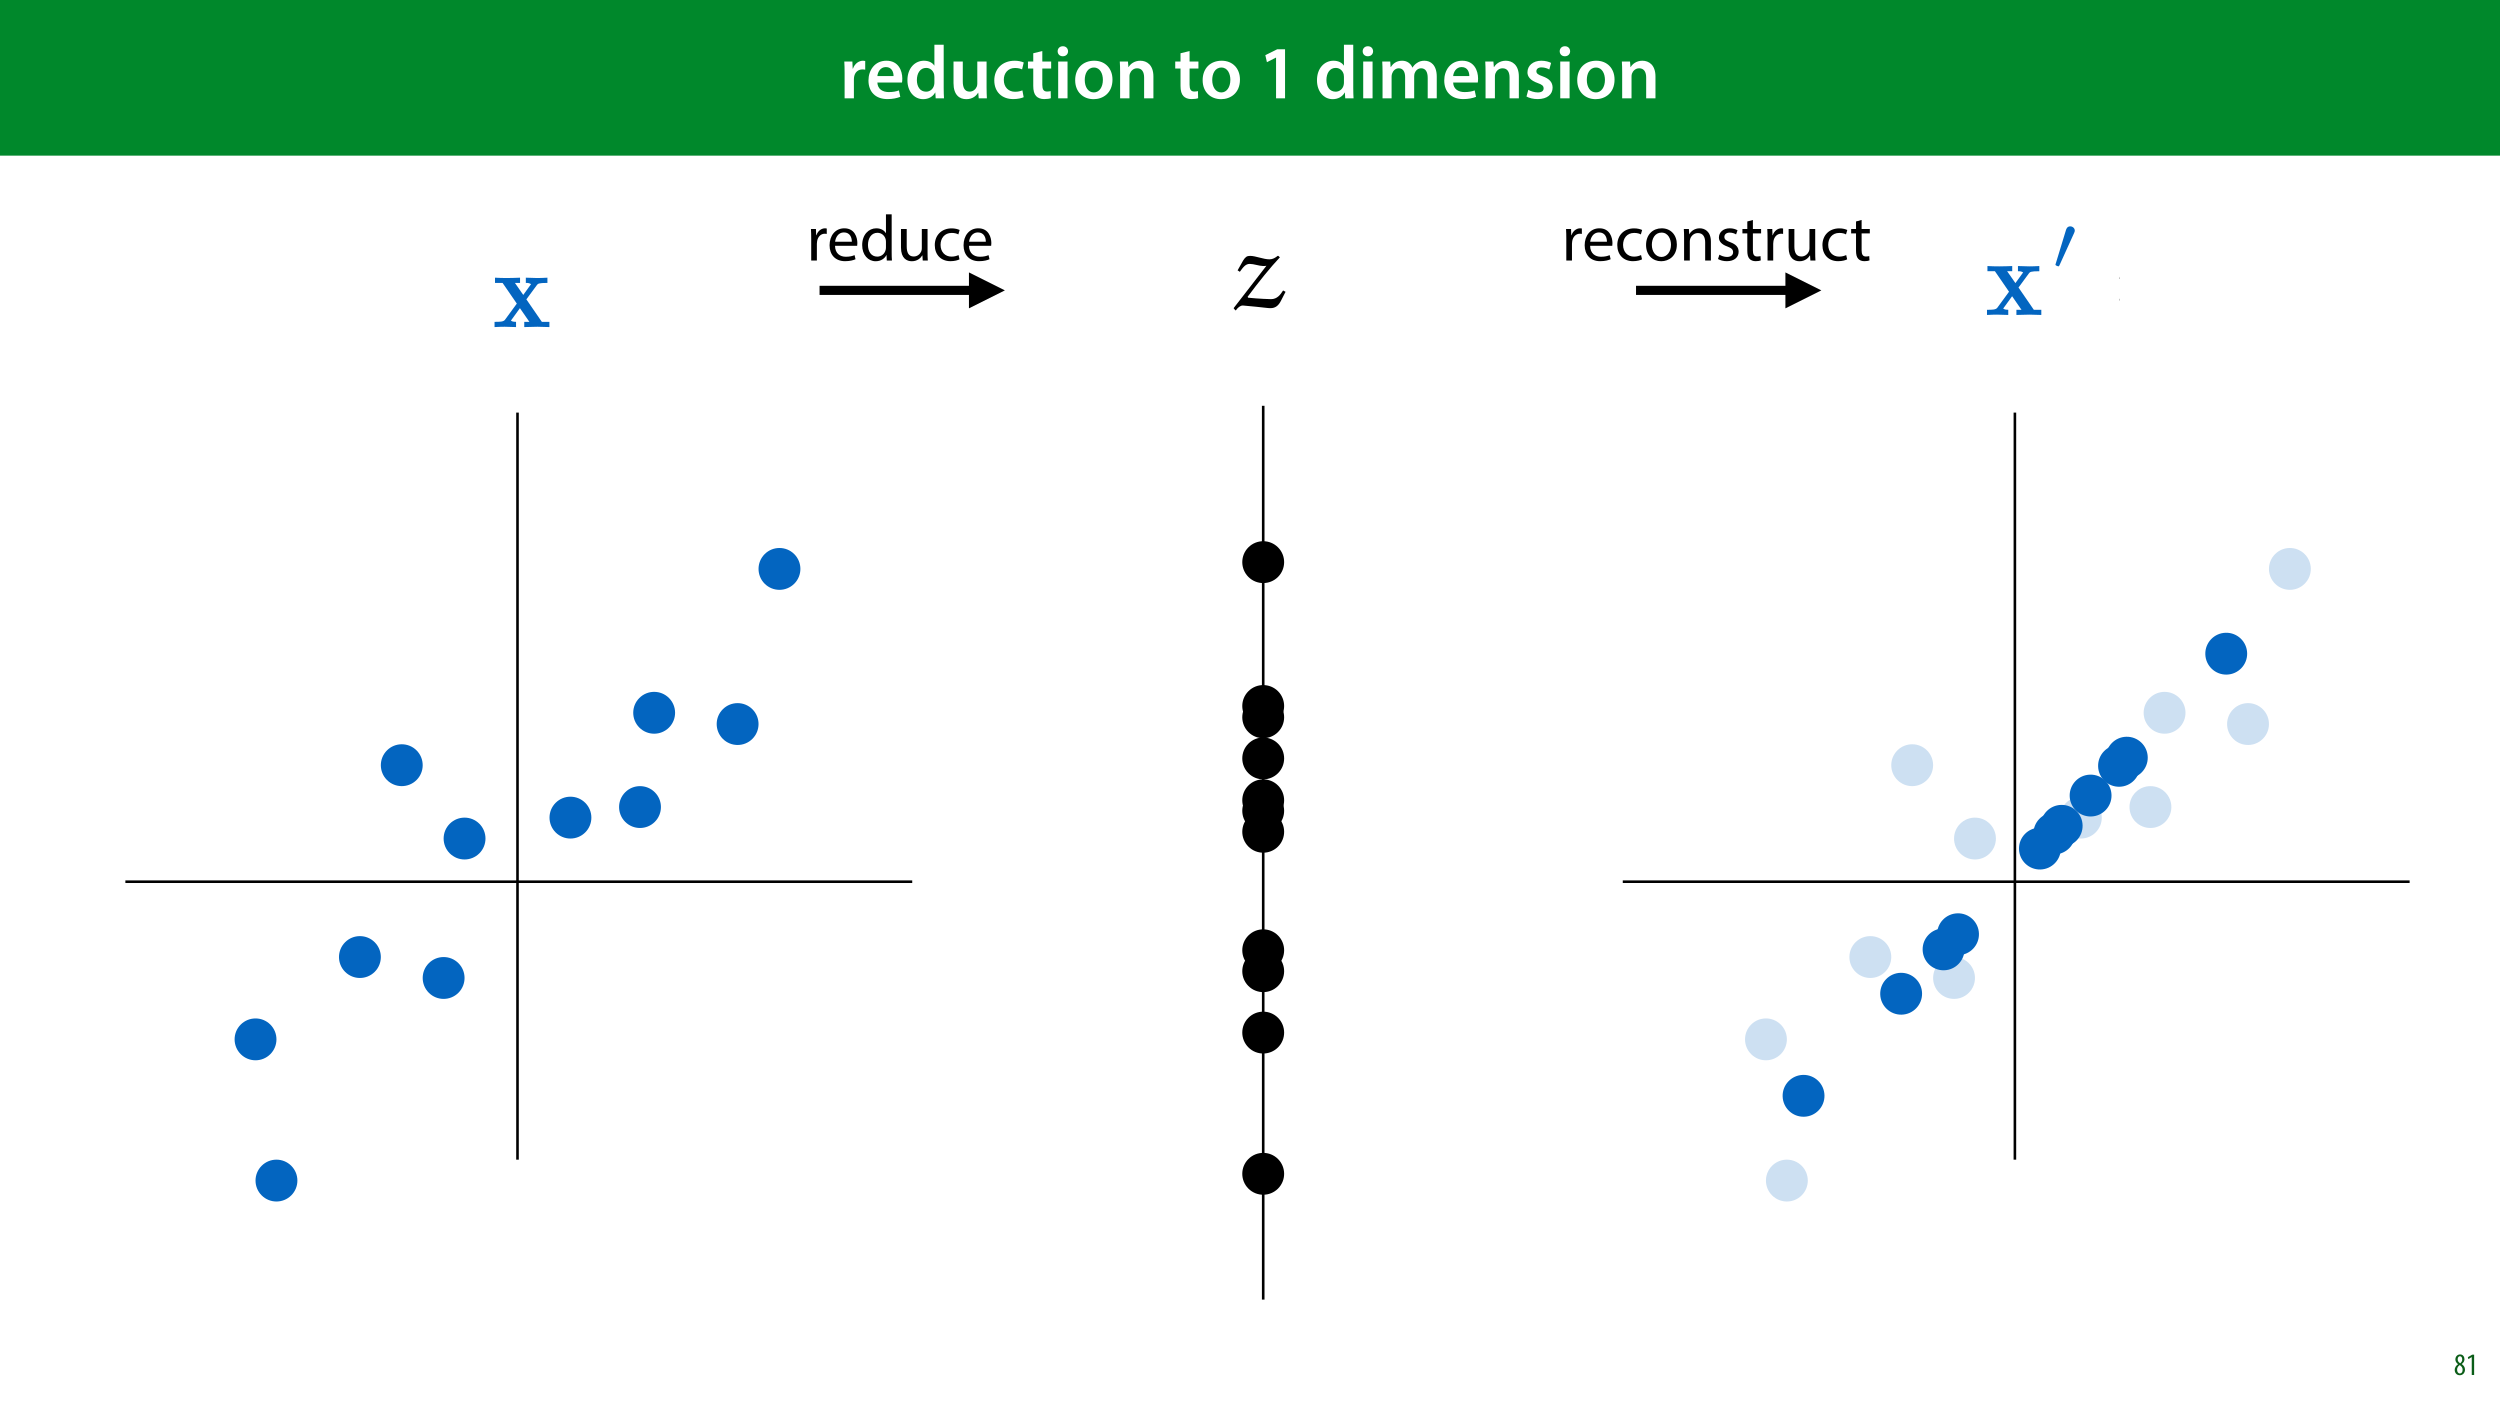 <?xml version="1.0" encoding="UTF-8"?>
<svg xmlns="http://www.w3.org/2000/svg" xmlns:xlink="http://www.w3.org/1999/xlink" width="1920pt" height="1080pt" viewBox="0 0 1920 1080" version="1.1">
<defs>
<g>
<symbol overflow="visible" id="glyph0-0">
<path style="stroke:none;" d="M 0 0 L 29 0 L 29 -40.594 L 0 -40.594 Z M 14.5 -22.906 L 4.641 -37.703 L 24.359 -37.703 Z M 16.234 -20.297 L 26.094 -35.094 L 26.094 -5.516 Z M 4.641 -2.906 L 14.5 -17.688 L 24.359 -2.906 Z M 2.906 -35.094 L 12.766 -20.297 L 2.906 -5.516 Z M 2.906 -35.094 "/>
</symbol>
<symbol overflow="visible" id="glyph0-1">
<path style="stroke:none;" d="M 3.828 0 L 10.969 0 L 10.969 -14.609 C 10.969 -15.422 11.078 -16.188 11.188 -16.812 C 11.828 -20.016 14.156 -22.219 17.578 -22.219 C 18.438 -22.219 19.078 -22.094 19.656 -21.984 L 19.656 -28.703 C 19.078 -28.828 18.672 -28.891 17.984 -28.891 C 14.969 -28.891 11.656 -26.859 10.266 -22.859 L 10.031 -22.859 L 9.797 -28.25 L 3.594 -28.25 C 3.766 -25.688 3.828 -22.969 3.828 -19.141 Z M 3.828 0 "/>
</symbol>
<symbol overflow="visible" id="glyph0-2">
<path style="stroke:none;" d="M 27.781 -12.125 C 27.891 -12.766 28.016 -13.797 28.016 -15.141 C 28.016 -21.344 25 -28.891 15.828 -28.891 C 6.781 -28.891 2.031 -21.516 2.031 -13.688 C 2.031 -5.047 7.422 0.578 16.594 0.578 C 20.641 0.578 24.016 -0.172 26.453 -1.156 L 25.406 -6.094 C 23.266 -5.281 20.875 -4.812 17.578 -4.812 C 13.047 -4.812 9.047 -7.016 8.875 -12.125 Z M 8.875 -17.109 C 9.156 -20.016 11.016 -24.016 15.422 -24.016 C 20.188 -24.016 21.344 -19.719 21.281 -17.109 Z M 8.875 -17.109 "/>
</symbol>
<symbol overflow="visible" id="glyph0-3">
<path style="stroke:none;" d="M 22.734 -41.188 L 22.734 -25.172 L 22.625 -25.172 C 21.344 -27.266 18.562 -28.891 14.672 -28.891 C 7.891 -28.891 1.969 -23.266 2.031 -13.797 C 2.031 -5.109 7.359 0.641 14.094 0.641 C 18.219 0.641 21.641 -1.328 23.312 -4.469 L 23.438 -4.469 L 23.719 0 L 30.109 0 C 29.984 -1.906 29.875 -5.047 29.875 -7.953 L 29.875 -41.188 Z M 22.734 -12.234 C 22.734 -11.484 22.672 -10.781 22.5 -10.156 C 21.812 -7.078 19.25 -5.109 16.359 -5.109 C 11.828 -5.109 9.281 -8.875 9.281 -14.031 C 9.281 -19.312 11.828 -23.375 16.406 -23.375 C 19.656 -23.375 21.922 -21.109 22.562 -18.328 C 22.672 -17.75 22.734 -17.047 22.734 -16.469 Z M 22.734 -12.234 "/>
</symbol>
<symbol overflow="visible" id="glyph0-4">
<path style="stroke:none;" d="M 29.109 -28.25 L 21.984 -28.25 L 21.984 -11.188 C 21.984 -10.375 21.812 -9.625 21.578 -8.984 C 20.828 -7.188 18.969 -5.156 16.125 -5.156 C 12.359 -5.156 10.844 -8.172 10.844 -12.875 L 10.844 -28.25 L 3.719 -28.25 L 3.719 -11.656 C 3.719 -2.438 8.406 0.641 13.578 0.641 C 18.625 0.641 21.406 -2.266 22.625 -4.297 L 22.734 -4.297 L 23.078 0 L 29.344 0 C 29.234 -2.312 29.109 -5.109 29.109 -8.469 Z M 29.109 -28.25 "/>
</symbol>
<symbol overflow="visible" id="glyph0-5">
<path style="stroke:none;" d="M 23.609 -6.141 C 22.219 -5.562 20.469 -5.047 17.984 -5.047 C 13.109 -5.047 9.344 -8.359 9.344 -14.156 C 9.281 -19.312 12.531 -23.312 17.984 -23.312 C 20.531 -23.312 22.219 -22.734 23.375 -22.219 L 24.656 -27.547 C 23.031 -28.297 20.359 -28.891 17.75 -28.891 C 7.828 -28.891 2.031 -22.266 2.031 -13.797 C 2.031 -5.047 7.766 0.578 16.594 0.578 C 20.125 0.578 23.078 -0.172 24.594 -0.875 Z M 23.609 -6.141 "/>
</symbol>
<symbol overflow="visible" id="glyph0-6">
<path style="stroke:none;" d="M 5.047 -34.625 L 5.047 -28.25 L 0.984 -28.25 L 0.984 -22.906 L 5.047 -22.906 L 5.047 -9.625 C 5.047 -5.922 5.734 -3.359 7.25 -1.734 C 8.578 -0.297 10.781 0.578 13.391 0.578 C 15.656 0.578 17.516 0.297 18.562 -0.109 L 18.438 -5.562 C 17.812 -5.391 16.875 -5.219 15.656 -5.219 C 12.938 -5.219 12 -7.016 12 -10.438 L 12 -22.906 L 18.797 -22.906 L 18.797 -28.25 L 12 -28.25 L 12 -36.312 Z M 5.047 -34.625 "/>
</symbol>
<symbol overflow="visible" id="glyph0-7">
<path style="stroke:none;" d="M 11.016 0 L 11.016 -28.25 L 3.828 -28.25 L 3.828 0 Z M 7.422 -40.016 C 5.047 -40.016 3.422 -38.344 3.422 -36.141 C 3.422 -33.984 4.984 -32.312 7.359 -32.312 C 9.859 -32.312 11.422 -33.984 11.422 -36.141 C 11.375 -38.344 9.859 -40.016 7.422 -40.016 Z M 7.422 -40.016 "/>
</symbol>
<symbol overflow="visible" id="glyph0-8">
<path style="stroke:none;" d="M 16.641 -28.891 C 8.125 -28.891 2.031 -23.203 2.031 -13.922 C 2.031 -4.875 8.172 0.641 16.188 0.641 C 23.375 0.641 30.688 -4 30.688 -14.391 C 30.688 -22.969 25.062 -28.891 16.641 -28.891 Z M 16.469 -23.656 C 21.344 -23.656 23.312 -18.625 23.312 -14.203 C 23.312 -8.531 20.469 -4.531 16.406 -4.531 C 12.062 -4.531 9.391 -8.641 9.391 -14.094 C 9.391 -18.797 11.422 -23.656 16.469 -23.656 Z M 16.469 -23.656 "/>
</symbol>
<symbol overflow="visible" id="glyph0-9">
<path style="stroke:none;" d="M 3.828 0 L 11.016 0 L 11.016 -16.594 C 11.016 -17.406 11.078 -18.266 11.312 -18.906 C 12.062 -21.047 14.031 -23.078 16.875 -23.078 C 20.766 -23.078 22.266 -20.016 22.266 -15.953 L 22.266 0 L 29.406 0 L 29.406 -16.766 C 29.406 -25.688 24.297 -28.891 19.375 -28.891 C 14.672 -28.891 11.594 -26.219 10.375 -24.016 L 10.203 -24.016 L 9.859 -28.25 L 3.594 -28.25 C 3.766 -25.812 3.828 -23.078 3.828 -19.844 Z M 3.828 0 "/>
</symbol>
<symbol overflow="visible" id="glyph0-10">
<path style="stroke:none;" d=""/>
</symbol>
<symbol overflow="visible" id="glyph0-11">
<path style="stroke:none;" d="M 13.688 0 L 20.594 0 L 20.594 -37.703 L 14.609 -37.703 L 5.453 -33.172 L 6.672 -27.781 L 13.578 -31.266 L 13.688 -31.266 Z M 13.688 0 "/>
</symbol>
<symbol overflow="visible" id="glyph0-12">
<path style="stroke:none;" d="M 3.828 0 L 10.781 0 L 10.781 -16.703 C 10.781 -17.516 10.906 -18.328 11.188 -19.031 C 11.828 -21 13.625 -23.078 16.297 -23.078 C 19.609 -23.078 21.172 -20.297 21.172 -16.359 L 21.172 0 L 28.125 0 L 28.125 -16.938 C 28.125 -17.75 28.297 -18.625 28.484 -19.312 C 29.234 -21.344 31.031 -23.078 33.469 -23.078 C 36.891 -23.078 38.516 -20.297 38.516 -15.609 L 38.516 0 L 45.469 0 L 45.469 -16.641 C 45.469 -25.688 40.719 -28.891 36.016 -28.891 C 33.703 -28.891 31.906 -28.297 30.328 -27.203 C 29 -26.391 27.844 -25.234 26.859 -23.656 L 26.734 -23.656 C 25.516 -26.797 22.625 -28.891 18.906 -28.891 C 14.156 -28.891 11.594 -26.281 10.203 -24.062 L 10.031 -24.062 L 9.75 -28.25 L 3.594 -28.25 C 3.766 -25.812 3.828 -23.078 3.828 -19.844 Z M 3.828 0 "/>
</symbol>
<symbol overflow="visible" id="glyph0-13">
<path style="stroke:none;" d="M 2.094 -1.391 C 4.172 -0.234 7.25 0.578 10.672 0.578 C 18.156 0.578 22.156 -3.125 22.156 -8.234 C 22.094 -12.406 19.719 -15.016 14.609 -16.875 C 11.016 -18.156 9.688 -19.031 9.688 -20.828 C 9.688 -22.562 11.078 -23.781 13.625 -23.781 C 16.125 -23.781 18.391 -22.859 19.609 -22.156 L 21 -27.203 C 19.375 -28.078 16.641 -28.891 13.516 -28.891 C 6.953 -28.891 2.844 -25 2.844 -20.016 C 2.781 -16.703 5.109 -13.688 10.609 -11.781 C 14.094 -10.562 15.25 -9.562 15.25 -7.656 C 15.25 -5.797 13.859 -4.531 10.734 -4.531 C 8.172 -4.531 5.109 -5.562 3.484 -6.547 Z M 2.094 -1.391 "/>
</symbol>
<symbol overflow="visible" id="glyph1-0">
<path style="stroke:none;" d="M 0 0 L 12 0 L 12 -16.797 L 0 -16.797 Z M 6 -9.484 L 1.922 -15.594 L 10.078 -15.594 Z M 6.719 -8.406 L 10.797 -14.516 L 10.797 -2.281 Z M 1.922 -1.203 L 6 -7.312 L 10.078 -1.203 Z M 1.203 -14.516 L 5.281 -8.406 L 1.203 -2.281 Z M 1.203 -14.516 "/>
</symbol>
<symbol overflow="visible" id="glyph1-1">
<path style="stroke:none;" d="M 4.562 0.188 C 6.953 0.188 8.562 -1.703 8.562 -4.125 C 8.562 -6 7.516 -7.422 6.078 -8.375 L 6.078 -8.453 C 7.516 -9.438 8.156 -10.75 8.156 -12.125 C 8.156 -13.922 7.062 -15.797 4.828 -15.797 C 2.875 -15.797 1.172 -14.297 1.172 -11.906 C 1.172 -10.578 1.922 -9.219 3.219 -8.328 L 3.234 -8.281 C 1.969 -7.391 0.672 -6 0.672 -3.812 C 0.672 -1.875 1.969 0.188 4.562 0.188 Z M 4.625 -1.172 C 3.281 -1.172 2.5 -2.375 2.5 -4.125 C 2.5 -5.5 3.266 -6.844 4.516 -7.609 C 5.719 -6.812 6.75 -5.812 6.75 -4.016 C 6.75 -2.062 5.781 -1.172 4.625 -1.172 Z M 4.688 -14.422 C 5.812 -14.422 6.438 -13.422 6.438 -11.906 C 6.438 -10.734 5.812 -9.703 4.875 -9.031 C 3.906 -9.641 2.953 -10.438 2.953 -12.031 C 2.953 -13.438 3.641 -14.422 4.688 -14.422 Z M 4.688 -14.422 "/>
</symbol>
<symbol overflow="visible" id="glyph1-2">
<path style="stroke:none;" d="M 4.516 0 L 6.344 0 L 6.344 -15.594 L 4.797 -15.594 L 1.516 -13.688 L 1.875 -12.234 L 4.469 -13.734 L 4.516 -13.734 Z M 4.516 0 "/>
</symbol>
<symbol overflow="visible" id="glyph2-0">
<path style="stroke:none;" d=""/>
</symbol>
<symbol overflow="visible" id="glyph2-1">
<path style="stroke:none;" d="M 25.969 -21.281 L 34 -32.203 C 34.859 -33.328 35.281 -33.922 42.125 -33.922 L 42.125 -37.938 C 39.391 -37.766 35.891 -37.672 34.344 -37.672 C 32.203 -37.672 27.938 -37.844 25.547 -37.938 L 25.547 -33.922 C 27.25 -33.922 28.188 -33.828 29.562 -32.984 L 23.578 -24.688 L 17.172 -33.922 L 21.109 -33.922 L 21.109 -37.938 C 18.625 -37.844 14.359 -37.672 11.016 -37.672 C 7.781 -37.672 4.953 -37.766 1.875 -37.938 L 1.875 -33.922 L 7.688 -33.922 L 18.625 -18.031 L 9.562 -5.641 C 8.375 -4.016 5.547 -4.016 1.531 -4.016 L 1.531 0 C 4.094 -0.172 8.281 -0.25 9.312 -0.25 C 11.359 -0.25 16.234 -0.078 18.031 0 L 18.031 -4.016 C 15.547 -4.094 15.203 -4.266 14.094 -4.953 L 21.016 -14.531 L 28.281 -4.016 L 24.344 -4.016 L 24.344 0 C 26.906 -0.078 32.297 -0.25 34.516 -0.25 C 37 -0.25 40.75 -0.078 43.656 0 L 43.656 -4.016 L 37.844 -4.016 Z M 25.969 -21.281 "/>
</symbol>
<symbol overflow="visible" id="glyph3-0">
<path style="stroke:none;" d=""/>
</symbol>
<symbol overflow="visible" id="glyph3-1">
<path style="stroke:none;" d="M 34.859 -39.469 C 33.062 -38.016 31.094 -36.812 28.609 -36.812 C 23.828 -36.812 18.031 -39.469 13.672 -39.469 C 11.188 -39.469 10.078 -38.609 8.375 -35.969 L 4.094 -28.359 L 5.812 -27.25 C 8.453 -30.922 10.25 -33.312 13.406 -33.312 C 16.484 -33.312 20.844 -31.688 23.656 -31.688 C 24.594 -31.688 25.375 -31.688 26.219 -31.859 L 1.031 0.688 L 2.312 2.312 L 2.812 2.312 C 4.188 0.344 6.062 -1.359 8.109 -1.359 L 18.109 -0.422 C 21.781 -0.078 28.188 0.766 29.125 0.688 C 33.406 0.766 35.703 -1.625 37.422 -5.047 L 40.922 -11.875 L 39.031 -12.906 C 37.078 -9.828 34.594 -6.234 29.734 -6.234 C 28.953 -6.234 20.594 -6.484 12.219 -7.344 L 11.781 -8.031 C 20.25 -19.469 29.469 -30.844 36.562 -38.359 L 35.359 -39.469 Z M 34.859 -39.469 "/>
</symbol>
<symbol overflow="visible" id="glyph4-0">
<path style="stroke:none;" d="M 0 0 L 25 0 L 25 -35 L 0 -35 Z M 12.5 -19.75 L 4 -32.5 L 21 -32.5 Z M 14 -17.5 L 22.5 -30.25 L 22.5 -4.75 Z M 4 -2.5 L 12.5 -15.25 L 21 -2.5 Z M 2.5 -30.25 L 11 -17.5 L 2.5 -4.75 Z M 2.5 -30.25 "/>
</symbol>
<symbol overflow="visible" id="glyph4-1">
<path style="stroke:none;" d="M 3.656 0 L 8 0 L 8 -12.906 C 8 -13.656 8.094 -14.344 8.203 -14.953 C 8.797 -18.25 11 -20.594 14.094 -20.594 C 14.703 -20.594 15.156 -20.547 15.594 -20.453 L 15.594 -24.594 C 15.203 -24.703 14.844 -24.75 14.344 -24.75 C 11.406 -24.75 8.75 -22.703 7.656 -19.453 L 7.453 -19.453 L 7.297 -24.203 L 3.453 -24.203 C 3.594 -21.953 3.656 -19.5 3.656 -16.656 Z M 3.656 0 "/>
</symbol>
<symbol overflow="visible" id="glyph4-2">
<path style="stroke:none;" d="M 23.094 -11.297 C 23.156 -11.75 23.25 -12.453 23.25 -13.344 C 23.25 -17.797 21.156 -24.75 13.25 -24.75 C 6.203 -24.75 1.906 -19 1.906 -11.703 C 1.906 -4.406 6.344 0.5 13.797 0.5 C 17.656 0.5 20.297 -0.297 21.844 -1 L 21.094 -4.156 C 19.453 -3.453 17.547 -2.906 14.406 -2.906 C 10 -2.906 6.203 -5.344 6.094 -11.297 Z M 6.156 -14.453 C 6.5 -17.5 8.453 -21.594 12.906 -21.594 C 17.844 -21.594 19.047 -17.25 19 -14.453 Z M 6.156 -14.453 "/>
</symbol>
<symbol overflow="visible" id="glyph4-3">
<path style="stroke:none;" d="M 20.156 -35.5 L 20.156 -21.047 L 20.047 -21.047 C 18.953 -23 16.453 -24.75 12.75 -24.75 C 6.844 -24.75 1.844 -19.797 1.906 -11.75 C 1.906 -4.406 6.406 0.547 12.25 0.547 C 16.203 0.547 19.156 -1.5 20.5 -4.203 L 20.594 -4.203 L 20.797 0 L 24.75 0 C 24.594 -1.656 24.547 -4.094 24.547 -6.25 L 24.547 -35.5 Z M 20.156 -10.156 C 20.156 -9.453 20.094 -8.844 19.953 -8.25 C 19.156 -4.953 16.453 -3 13.5 -3 C 8.75 -3 6.344 -7.047 6.344 -11.953 C 6.344 -17.297 9.047 -21.297 13.594 -21.297 C 16.906 -21.297 19.297 -19 19.953 -16.203 C 20.094 -15.656 20.156 -14.906 20.156 -14.344 Z M 20.156 -10.156 "/>
</symbol>
<symbol overflow="visible" id="glyph4-4">
<path style="stroke:none;" d="M 23.906 -24.203 L 19.5 -24.203 L 19.5 -9.344 C 19.5 -8.547 19.344 -7.75 19.094 -7.094 C 18.297 -5.156 16.25 -3.094 13.297 -3.094 C 9.297 -3.094 7.906 -6.203 7.906 -10.797 L 7.906 -24.203 L 3.5 -24.203 L 3.5 -10.047 C 3.5 -1.547 8.047 0.547 11.844 0.547 C 16.156 0.547 18.703 -2 19.844 -3.953 L 19.953 -3.953 L 20.203 0 L 24.094 0 C 23.953 -1.906 23.906 -4.094 23.906 -6.594 Z M 23.906 -24.203 "/>
</symbol>
<symbol overflow="visible" id="glyph4-5">
<path style="stroke:none;" d="M 20.156 -4.203 C 18.906 -3.656 17.25 -3 14.75 -3 C 9.953 -3 6.344 -6.453 6.344 -12.047 C 6.344 -17.094 9.344 -21.203 14.906 -21.203 C 17.297 -21.203 18.953 -20.656 20 -20.047 L 21 -23.453 C 19.797 -24.047 17.5 -24.703 14.906 -24.703 C 7 -24.703 1.906 -19.297 1.906 -11.844 C 1.906 -4.453 6.656 0.5 13.953 0.5 C 17.203 0.5 19.75 -0.297 20.906 -0.906 Z M 20.156 -4.203 "/>
</symbol>
<symbol overflow="visible" id="glyph4-6">
<path style="stroke:none;" d="M 13.906 -24.75 C 7.203 -24.75 1.906 -20 1.906 -11.906 C 1.906 -4.25 6.953 0.547 13.5 0.547 C 19.344 0.547 25.547 -3.344 25.547 -12.297 C 25.547 -19.703 20.844 -24.75 13.906 -24.75 Z M 13.797 -21.453 C 19 -21.453 21.047 -16.25 21.047 -12.156 C 21.047 -6.703 17.906 -2.75 13.703 -2.75 C 9.406 -2.75 6.344 -6.75 6.344 -12.047 C 6.344 -16.656 8.594 -21.453 13.797 -21.453 Z M 13.797 -21.453 "/>
</symbol>
<symbol overflow="visible" id="glyph4-7">
<path style="stroke:none;" d="M 3.656 0 L 8.047 0 L 8.047 -14.547 C 8.047 -15.297 8.156 -16.047 8.344 -16.594 C 9.094 -19.047 11.344 -21.094 14.25 -21.094 C 18.406 -21.094 19.844 -17.844 19.844 -13.953 L 19.844 0 L 24.25 0 L 24.25 -14.453 C 24.25 -22.75 19.047 -24.75 15.703 -24.75 C 11.703 -24.75 8.906 -22.5 7.703 -20.203 L 7.594 -20.203 L 7.344 -24.203 L 3.453 -24.203 C 3.594 -22.203 3.656 -20.156 3.656 -17.656 Z M 3.656 0 "/>
</symbol>
<symbol overflow="visible" id="glyph4-8">
<path style="stroke:none;" d="M 1.953 -1.156 C 3.656 -0.156 6.094 0.5 8.75 0.5 C 14.5 0.5 17.797 -2.5 17.797 -6.75 C 17.797 -10.344 15.656 -12.453 11.453 -14.047 C 8.297 -15.25 6.844 -16.156 6.844 -18.156 C 6.844 -19.953 8.297 -21.453 10.906 -21.453 C 13.156 -21.453 14.906 -20.656 15.844 -20.047 L 16.953 -23.25 C 15.594 -24.047 13.453 -24.75 11 -24.75 C 5.797 -24.75 2.656 -21.547 2.656 -17.656 C 2.656 -14.75 4.703 -12.344 9.047 -10.797 C 12.297 -9.594 13.547 -8.453 13.547 -6.344 C 13.547 -4.344 12.047 -2.75 8.844 -2.75 C 6.656 -2.75 4.344 -3.656 3.047 -4.5 Z M 1.953 -1.156 "/>
</symbol>
<symbol overflow="visible" id="glyph4-9">
<path style="stroke:none;" d="M 4.656 -30 L 4.656 -24.203 L 0.906 -24.203 L 0.906 -20.844 L 4.656 -20.844 L 4.656 -7.656 C 4.656 -4.797 5.094 -2.656 6.344 -1.344 C 7.406 -0.156 9.047 0.5 11.094 0.5 C 12.797 0.5 14.156 0.25 15 -0.094 L 14.797 -3.406 C 14.25 -3.25 13.406 -3.094 12.25 -3.094 C 9.797 -3.094 8.953 -4.797 8.953 -7.797 L 8.953 -20.844 L 15.25 -20.844 L 15.25 -24.203 L 8.953 -24.203 L 8.953 -31.156 Z M 4.656 -30 "/>
</symbol>
<symbol overflow="visible" id="glyph5-0">
<path style="stroke:none;" d=""/>
</symbol>
<symbol overflow="visible" id="glyph5-1">
<path style="stroke:none;" d="M 25.719 -21.062 L 33.672 -31.891 C 34.516 -32.984 34.938 -33.578 41.703 -33.578 L 41.703 -37.562 C 39 -37.391 35.531 -37.312 34 -37.312 C 31.891 -37.312 27.656 -37.469 25.297 -37.562 L 25.297 -33.578 C 26.984 -33.578 27.922 -33.5 29.266 -32.656 L 23.344 -24.453 L 17 -33.578 L 20.891 -33.578 L 20.891 -37.562 C 18.438 -37.469 14.219 -37.312 10.906 -37.312 C 7.703 -37.312 4.906 -37.391 1.859 -37.562 L 1.859 -33.578 L 7.609 -33.578 L 18.438 -17.844 L 9.469 -5.578 C 8.297 -3.969 5.5 -3.969 1.516 -3.969 L 1.516 0 C 4.062 -0.172 8.203 -0.25 9.219 -0.25 C 11.25 -0.25 16.078 -0.078 17.844 0 L 17.844 -3.969 C 15.391 -4.062 15.062 -4.234 13.953 -4.906 L 20.812 -14.375 L 28 -3.969 L 24.109 -3.969 L 24.109 0 C 26.641 -0.078 31.969 -0.25 34.172 -0.25 C 36.625 -0.25 40.344 -0.078 43.234 0 L 43.234 -3.969 L 37.469 -3.969 Z M 25.719 -21.062 "/>
</symbol>
<symbol overflow="visible" id="glyph6-0">
<path style="stroke:none;" d=""/>
</symbol>
<symbol overflow="visible" id="glyph6-1">
<path style="stroke:none;" d="M 17.172 -27.953 C 17.641 -28.953 17.703 -29.438 17.703 -29.844 C 17.703 -31.688 16.047 -33.109 14.219 -33.109 C 11.969 -33.109 11.25 -31.266 10.953 -30.312 L 3.141 -4.672 C 3.078 -4.562 2.844 -3.797 2.844 -3.734 C 2.844 -3.016 4.672 -2.422 5.156 -2.422 C 5.562 -2.422 5.625 -2.547 6.047 -3.438 Z M 17.172 -27.953 "/>
</symbol>
<symbol overflow="visible" id="glyph7-0">
<path style="stroke:none;" d=""/>
</symbol>
<symbol overflow="visible" id="glyph7-1">
<path style="stroke:none;" d="M 60.562 -27.828 L 61.078 -31.219 L 5.156 -31.219 L 4.562 -27.828 Z M 60.562 -11.172 L 61.078 -14.547 L 5.156 -14.547 L 4.562 -11.172 Z M 60.562 -11.172 "/>
</symbol>
</g>
<clipPath id="clip1">
  <path d="M 969 310.676 L 972 310.676 L 972 999.074 L 969 999.074 Z M 969 310.676 "/>
</clipPath>
<clipPath id="clip2">
  <path d="M 947 196 L 988 196 L 988 238.73 L 947 238.73 Z M 947 196 "/>
</clipPath>
<clipPath id="clip3">
  <path d="M 628.426 219 L 752 219 L 752 227 L 628.426 227 Z M 628.426 219 "/>
</clipPath>
<clipPath id="clip4">
  <path d="M 1255.469 219 L 1379 219 L 1379 227 L 1255.469 227 Z M 1255.469 219 "/>
</clipPath>
<clipPath id="clip5">
  <path d="M 1578 173.836 L 1594 173.836 L 1594 205 L 1578 205 Z M 1578 173.836 "/>
</clipPath>
<clipPath id="clip6">
  <path d="M 1627 210 L 1627.789 210 L 1627.789 231 L 1627 231 Z M 1627 210 "/>
</clipPath>
<clipPath id="clip7">
  <path d="M 1546 315.879 L 1549 315.879 L 1549 891.613 L 1546 891.613 Z M 1546 315.879 "/>
</clipPath>
<clipPath id="clip8">
  <path d="M 1245.289 676 L 1851.59 676 L 1851.59 679 L 1245.289 679 Z M 1245.289 676 "/>
</clipPath>
<clipPath id="clip9">
  <path d="M 1444 747 L 1477 747 L 1477 780 L 1444 780 Z M 1444 747 "/>
</clipPath>
<clipPath id="clip10">
  <path d="M 1459.535 739.051 L 1484.219 762.648 L 1460.621 787.328 L 1435.938 763.734 Z M 1459.535 739.051 "/>
</clipPath>
<clipPath id="clip11">
  <path d="M 1487 701 L 1520 701 L 1520 734 L 1487 734 Z M 1487 701 "/>
</clipPath>
<clipPath id="clip12">
  <path d="M 1503.219 693.355 L 1527.902 716.949 L 1504.305 741.633 L 1479.625 718.035 Z M 1503.219 693.355 "/>
</clipPath>
<clipPath id="clip13">
  <path d="M 1611 572 L 1644 572 L 1644 605 L 1611 605 Z M 1611 572 "/>
</clipPath>
<clipPath id="clip14">
  <path d="M 1626.871 564.012 L 1651.555 587.609 L 1627.957 612.289 L 1603.273 588.695 Z M 1626.871 564.012 "/>
</clipPath>
<clipPath id="clip15">
  <path d="M 1550 635 L 1583 635 L 1583 668 L 1550 668 Z M 1550 635 "/>
</clipPath>
<clipPath id="clip16">
  <path d="M 1566.109 627.57 L 1590.789 651.168 L 1567.195 675.852 L 1542.512 652.254 Z M 1566.109 627.57 "/>
</clipPath>
<clipPath id="clip17">
  <path d="M 1561 624 L 1594 624 L 1594 657 L 1561 657 Z M 1561 624 "/>
</clipPath>
<clipPath id="clip18">
  <path d="M 1577.215 615.953 L 1601.898 639.551 L 1578.301 664.23 L 1553.617 640.637 Z M 1577.215 615.953 "/>
</clipPath>
<clipPath id="clip19">
  <path d="M 1617 565 L 1650 565 L 1650 598 L 1617 598 Z M 1617 565 "/>
</clipPath>
<clipPath id="clip20">
  <path d="M 1632.852 557.754 L 1657.535 581.352 L 1633.938 606.035 L 1609.258 582.438 Z M 1632.852 557.754 "/>
</clipPath>
<clipPath id="clip21">
  <path d="M 1369 825 L 1402 825 L 1402 858 L 1369 858 Z M 1369 825 "/>
</clipPath>
<clipPath id="clip22">
  <path d="M 1384.586 817.445 L 1409.27 841.043 L 1385.672 865.727 L 1360.992 842.129 Z M 1384.586 817.445 "/>
</clipPath>
<clipPath id="clip23">
  <path d="M 1693 485 L 1726 485 L 1726 519 L 1693 519 Z M 1693 485 "/>
</clipPath>
<clipPath id="clip24">
  <path d="M 1709.203 477.891 L 1733.887 501.484 L 1710.289 526.168 L 1685.609 502.57 Z M 1709.203 477.891 "/>
</clipPath>
<clipPath id="clip25">
  <path d="M 1476 713 L 1509 713 L 1509 746 L 1476 746 Z M 1476 713 "/>
</clipPath>
<clipPath id="clip26">
  <path d="M 1492.113 704.973 L 1516.797 728.57 L 1493.199 753.25 L 1468.516 729.656 Z M 1492.113 704.973 "/>
</clipPath>
<clipPath id="clip27">
  <path d="M 1567 618 L 1600 618 L 1600 651 L 1567 651 Z M 1567 618 "/>
</clipPath>
<clipPath id="clip28">
  <path d="M 1582.82 610.09 L 1607.504 633.688 L 1583.906 658.371 L 1559.223 634.773 Z M 1582.82 610.09 "/>
</clipPath>
<clipPath id="clip29">
  <path d="M 1589 594 L 1622 594 L 1622 628 L 1589 628 Z M 1589 594 "/>
</clipPath>
<clipPath id="clip30">
  <path d="M 1605.035 586.855 L 1629.719 610.449 L 1606.121 635.133 L 1581.438 611.535 Z M 1605.035 586.855 "/>
</clipPath>
</defs>
<g id="surface1">
<rect x="0" y="0" width="1920" height="1080" style="fill:rgb(100%,100%,100%);fill-opacity:1;stroke:none;"/>
<path style=" stroke:none;fill-rule:nonzero;fill:rgb(0%,53.334%,16.862%);fill-opacity:1;" d="M -1.527 119.531 L 1921.527 119.531 L 1921.527 0 L -1.527 0 Z M -1.527 119.531 "/>
<g style="fill:rgb(100%,100%,100%);fill-opacity:1;">
  <use xlink:href="#glyph0-1" x="644.828" y="75.525"/>
</g>
<g style="fill:rgb(100%,100%,100%);fill-opacity:1;">
  <use xlink:href="#glyph0-2" x="664.954" y="75.525"/>
  <use xlink:href="#glyph0-3" x="694.882" y="75.525"/>
  <use xlink:href="#glyph0-4" x="728.58" y="75.525"/>
  <use xlink:href="#glyph0-5" x="761.582" y="75.525"/>
</g>
<g style="fill:rgb(100%,100%,100%);fill-opacity:1;">
  <use xlink:href="#glyph0-6" x="788.494" y="75.525"/>
  <use xlink:href="#glyph0-7" x="808.852" y="75.525"/>
  <use xlink:href="#glyph0-8" x="823.7" y="75.525"/>
  <use xlink:href="#glyph0-9" x="856.412" y="75.525"/>
  <use xlink:href="#glyph0-10" x="889.588" y="75.525"/>
  <use xlink:href="#glyph0-6" x="901.594" y="75.525"/>
</g>
<g style="fill:rgb(100%,100%,100%);fill-opacity:1;">
  <use xlink:href="#glyph0-8" x="921.604" y="75.525"/>
  <use xlink:href="#glyph0-10" x="954.316" y="75.525"/>
  <use xlink:href="#glyph0-11" x="966.322" y="75.525"/>
  <use xlink:href="#glyph0-10" x="997.41" y="75.525"/>
  <use xlink:href="#glyph0-3" x="1009.416" y="75.525"/>
  <use xlink:href="#glyph0-7" x="1043.114" y="75.525"/>
  <use xlink:href="#glyph0-12" x="1057.962" y="75.525"/>
  <use xlink:href="#glyph0-2" x="1107.146" y="75.525"/>
  <use xlink:href="#glyph0-9" x="1137.074" y="75.525"/>
  <use xlink:href="#glyph0-13" x="1170.25" y="75.525"/>
  <use xlink:href="#glyph0-7" x="1194.436" y="75.525"/>
  <use xlink:href="#glyph0-8" x="1209.284" y="75.525"/>
  <use xlink:href="#glyph0-9" x="1241.996" y="75.525"/>
</g>
<g style="fill:rgb(4.314%,36.47%,9.412%);fill-opacity:1;">
  <use xlink:href="#glyph1-1" x="1884.548" y="1056"/>
  <use xlink:href="#glyph1-2" x="1893.788" y="1056"/>
</g>
<path style="fill:none;stroke-width:2;stroke-linecap:butt;stroke-linejoin:miter;stroke:rgb(0%,0%,0%);stroke-opacity:1;stroke-miterlimit:4;" d="M 0.002 -0.002 L 573.736 -0.002 " transform="matrix(0,-1,1,0,397.439,890.615)"/>
<path style="fill:none;stroke-width:2;stroke-linecap:butt;stroke-linejoin:miter;stroke:rgb(0%,0%,0%);stroke-opacity:1;stroke-miterlimit:4;" d="M -0 -0 L 604.3 -0 " transform="matrix(-1,0,0,-1,700.59,677.152)"/>
<path style=" stroke:none;fill-rule:nonzero;fill:rgb(1.176%,39.607%,75.294%);fill-opacity:1;" d="M 207.613 786.863 C 213.891 793.141 213.891 803.32 207.613 809.598 C 201.336 815.875 191.16 815.875 184.883 809.598 C 178.605 803.32 178.605 793.141 184.883 786.863 C 191.16 780.59 201.336 780.59 207.613 786.863 Z M 207.613 786.863 "/>
<path style=" stroke:none;fill-rule:nonzero;fill:rgb(1.176%,39.607%,75.294%);fill-opacity:1;" d="M 287.777 723.645 C 294.055 729.922 294.055 740.102 287.777 746.379 C 281.5 752.656 271.324 752.656 265.047 746.379 C 258.77 740.102 258.77 729.922 265.047 723.645 C 271.324 717.371 281.5 717.371 287.777 723.645 Z M 287.777 723.645 "/>
<path style=" stroke:none;fill-rule:nonzero;fill:rgb(1.176%,39.607%,75.294%);fill-opacity:1;" d="M 577.852 544.707 C 584.129 550.984 584.129 561.16 577.852 567.438 C 571.574 573.715 561.395 573.715 555.121 567.438 C 548.844 561.16 548.844 550.984 555.121 544.707 C 561.395 538.43 571.574 538.43 577.852 544.707 Z M 577.852 544.707 "/>
<path style=" stroke:none;fill-rule:nonzero;fill:rgb(1.176%,39.607%,75.294%);fill-opacity:1;" d="M 368.145 632.641 C 374.422 638.918 374.422 649.094 368.145 655.371 C 361.867 661.648 351.691 661.648 345.414 655.371 C 339.137 649.094 339.137 638.918 345.414 632.641 C 351.691 626.363 361.867 626.363 368.145 632.641 Z M 368.145 632.641 "/>
<path style=" stroke:none;fill-rule:nonzero;fill:rgb(1.176%,39.607%,75.294%);fill-opacity:1;" d="M 449.465 616.566 C 455.742 622.844 455.742 633.02 449.465 639.297 C 443.188 645.574 433.012 645.574 426.734 639.297 C 420.457 633.02 420.457 622.844 426.734 616.566 C 433.012 610.289 443.188 610.289 449.465 616.566 Z M 449.465 616.566 "/>
<path style=" stroke:none;fill-rule:nonzero;fill:rgb(1.176%,39.607%,75.294%);fill-opacity:1;" d="M 513.758 536.051 C 520.035 542.328 520.035 552.504 513.758 558.781 C 507.484 565.059 497.305 565.059 491.027 558.781 C 484.75 552.504 484.75 542.328 491.027 536.051 C 497.305 529.773 507.484 529.773 513.758 536.051 Z M 513.758 536.051 "/>
<path style=" stroke:none;fill-rule:nonzero;fill:rgb(1.176%,39.607%,75.294%);fill-opacity:1;" d="M 223.688 895.324 C 229.965 901.602 229.965 911.777 223.688 918.055 C 217.41 924.332 207.23 924.332 200.953 918.055 C 194.676 911.777 194.676 901.602 200.953 895.324 C 207.23 889.047 217.41 889.047 223.688 895.324 Z M 223.688 895.324 "/>
<path style=" stroke:none;fill-rule:nonzero;fill:rgb(1.176%,39.607%,75.294%);fill-opacity:1;" d="M 609.996 425.562 C 616.273 431.84 616.273 442.016 609.996 448.293 C 603.719 454.57 593.543 454.57 587.266 448.293 C 580.988 442.016 580.988 431.84 587.266 425.562 C 593.543 419.285 603.719 419.285 609.996 425.562 Z M 609.996 425.562 "/>
<path style=" stroke:none;fill-rule:nonzero;fill:rgb(1.176%,39.607%,75.294%);fill-opacity:1;" d="M 352.07 739.719 C 358.348 745.996 358.348 756.176 352.07 762.449 C 345.793 768.727 335.617 768.727 329.34 762.449 C 323.062 756.176 323.062 745.996 329.34 739.719 C 335.617 733.441 345.793 733.441 352.07 739.719 Z M 352.07 739.719 "/>
<path style=" stroke:none;fill-rule:nonzero;fill:rgb(1.176%,39.607%,75.294%);fill-opacity:1;" d="M 502.891 608.457 C 509.168 614.734 509.168 624.91 502.891 631.188 C 496.617 637.465 486.438 637.465 480.16 631.188 C 473.883 624.91 473.883 614.734 480.16 608.457 C 486.438 602.18 496.617 602.18 502.891 608.457 Z M 502.891 608.457 "/>
<path style=" stroke:none;fill-rule:nonzero;fill:rgb(1.176%,39.607%,75.294%);fill-opacity:1;" d="M 319.922 576.309 C 326.199 582.586 326.199 592.762 319.922 599.039 C 313.648 605.316 303.469 605.316 297.191 599.039 C 290.914 592.762 290.914 582.586 297.191 576.309 C 303.469 570.031 313.648 570.031 319.922 576.309 Z M 319.922 576.309 "/>
<g style="fill:rgb(1.176%,39.607%,75.294%);fill-opacity:1;">
  <use xlink:href="#glyph2-1" x="378.289" y="251.196"/>
</g>
<g clip-path="url(#clip1)" clip-rule="nonzero">
<path style="fill:none;stroke-width:2;stroke-linecap:butt;stroke-linejoin:miter;stroke:rgb(0%,0%,0%);stroke-opacity:1;stroke-miterlimit:4;" d="M -0.001 0.001 L 686.398 0.001 " transform="matrix(0,-1,1,0,970.143,998.073)"/>
</g>
<path style=" stroke:none;fill-rule:nonzero;fill:rgb(0%,0%,0%);fill-opacity:1;" d="M 981.508 781.66 C 987.785 787.938 987.785 798.117 981.508 804.395 C 975.23 810.672 965.055 810.672 958.777 804.395 C 952.5 798.117 952.5 787.938 958.777 781.66 C 965.055 775.387 975.23 775.387 981.508 781.66 Z M 981.508 781.66 "/>
<path style=" stroke:none;fill-rule:nonzero;fill:rgb(0%,0%,0%);fill-opacity:1;" d="M 981.508 718.441 C 987.785 724.719 987.785 734.898 981.508 741.176 C 975.23 747.453 965.055 747.453 958.777 741.176 C 952.5 734.898 952.5 724.719 958.777 718.441 C 965.055 712.168 975.23 712.168 981.508 718.441 Z M 981.508 718.441 "/>
<path style=" stroke:none;fill-rule:nonzero;fill:rgb(0%,0%,0%);fill-opacity:1;" d="M 981.508 539.504 C 987.785 545.781 987.785 555.957 981.508 562.234 C 975.23 568.512 965.055 568.512 958.777 562.234 C 952.5 555.957 952.5 545.781 958.777 539.504 C 965.055 533.227 975.23 533.227 981.508 539.504 Z M 981.508 539.504 "/>
<path style=" stroke:none;fill-rule:nonzero;fill:rgb(0%,0%,0%);fill-opacity:1;" d="M 981.508 627.438 C 987.785 633.715 987.785 643.891 981.508 650.168 C 975.23 656.445 965.055 656.445 958.777 650.168 C 952.5 643.891 952.5 633.715 958.777 627.438 C 965.055 621.16 975.23 621.16 981.508 627.438 Z M 981.508 627.438 "/>
<path style=" stroke:none;fill-rule:nonzero;fill:rgb(0%,0%,0%);fill-opacity:1;" d="M 981.508 611.363 C 987.785 617.641 987.785 627.816 981.508 634.094 C 975.23 640.371 965.055 640.371 958.777 634.094 C 952.5 627.816 952.5 617.641 958.777 611.363 C 965.055 605.086 975.23 605.086 981.508 611.363 Z M 981.508 611.363 "/>
<path style=" stroke:none;fill-rule:nonzero;fill:rgb(0%,0%,0%);fill-opacity:1;" d="M 981.508 530.848 C 987.785 537.125 987.785 547.301 981.508 553.578 C 975.23 559.855 965.055 559.855 958.777 553.578 C 952.5 547.301 952.5 537.125 958.777 530.848 C 965.055 524.57 975.23 524.57 981.508 530.848 Z M 981.508 530.848 "/>
<path style=" stroke:none;fill-rule:nonzero;fill:rgb(0%,0%,0%);fill-opacity:1;" d="M 981.508 890.121 C 987.785 896.398 987.785 906.574 981.508 912.852 C 975.23 919.129 965.055 919.129 958.777 912.852 C 952.5 906.574 952.5 896.398 958.777 890.121 C 965.055 883.844 975.23 883.844 981.508 890.121 Z M 981.508 890.121 "/>
<path style=" stroke:none;fill-rule:nonzero;fill:rgb(0%,0%,0%);fill-opacity:1;" d="M 981.508 420.359 C 987.785 426.637 987.785 436.812 981.508 443.09 C 975.23 449.367 965.055 449.367 958.777 443.09 C 952.5 436.812 952.5 426.637 958.777 420.359 C 965.055 414.082 975.23 414.082 981.508 420.359 Z M 981.508 420.359 "/>
<path style=" stroke:none;fill-rule:nonzero;fill:rgb(0%,0%,0%);fill-opacity:1;" d="M 981.508 734.516 C 987.785 740.793 987.785 750.973 981.508 757.246 C 975.23 763.523 965.055 763.523 958.777 757.246 C 952.5 750.973 952.5 740.793 958.777 734.516 C 965.055 728.238 975.23 728.238 981.508 734.516 Z M 981.508 734.516 "/>
<path style=" stroke:none;fill-rule:nonzero;fill:rgb(0%,0%,0%);fill-opacity:1;" d="M 981.508 603.254 C 987.785 609.531 987.785 619.707 981.508 625.984 C 975.23 632.262 965.055 632.262 958.777 625.984 C 952.5 619.707 952.5 609.531 958.777 603.254 C 965.055 596.977 975.23 596.977 981.508 603.254 Z M 981.508 603.254 "/>
<path style=" stroke:none;fill-rule:nonzero;fill:rgb(0%,0%,0%);fill-opacity:1;" d="M 981.508 571.105 C 987.785 577.383 987.785 587.559 981.508 593.836 C 975.23 600.113 965.055 600.113 958.777 593.836 C 952.5 587.559 952.5 577.383 958.777 571.105 C 965.055 564.828 975.23 564.828 981.508 571.105 Z M 981.508 571.105 "/>
<g clip-path="url(#clip2)" clip-rule="nonzero">
<g style="fill:rgb(0%,0%,0%);fill-opacity:1;">
  <use xlink:href="#glyph3-1" x="946.384" y="235.987"/>
</g>
</g>
<g clip-path="url(#clip3)" clip-rule="nonzero">
<path style="fill:none;stroke-width:7;stroke-linecap:butt;stroke-linejoin:miter;stroke:rgb(0%,0%,0%);stroke-opacity:1;stroke-miterlimit:4;" d="M -0.002 -0.001 L 118.225 -0.001 " transform="matrix(1,0,0,1,629.427,223.013)"/>
</g>
<path style=" stroke:none;fill-rule:nonzero;fill:rgb(0%,0%,0%);fill-opacity:1;" d="M 744.152 236.812 L 771.75 223.012 L 744.152 209.211 Z M 744.152 236.812 "/>
<g style="fill:rgb(0%,0%,0%);fill-opacity:1;">
  <use xlink:href="#glyph4-1" x="619.355" y="200.088"/>
</g>
<g style="fill:rgb(0%,0%,0%);fill-opacity:1;">
  <use xlink:href="#glyph4-2" x="635.205" y="200.088"/>
  <use xlink:href="#glyph4-3" x="660.255" y="200.088"/>
  <use xlink:href="#glyph4-4" x="688.455" y="200.088"/>
  <use xlink:href="#glyph4-5" x="716.005" y="200.088"/>
</g>
<g style="fill:rgb(0%,0%,0%);fill-opacity:1;">
  <use xlink:href="#glyph4-2" x="738.105" y="200.088"/>
</g>
<path style=" stroke:none;fill-rule:nonzero;fill:rgb(1.176%,39.607%,75.294%);fill-opacity:0.197;" d="M 1367.613 786.863 C 1373.891 793.141 1373.891 803.32 1367.613 809.598 C 1361.336 815.875 1351.156 815.875 1344.883 809.598 C 1338.605 803.32 1338.605 793.141 1344.883 786.863 C 1351.156 780.59 1361.336 780.59 1367.613 786.863 Z M 1367.613 786.863 "/>
<path style=" stroke:none;fill-rule:nonzero;fill:rgb(1.176%,39.607%,75.294%);fill-opacity:0.197;" d="M 1447.777 723.645 C 1454.055 729.922 1454.055 740.102 1447.777 746.379 C 1441.5 752.656 1431.324 752.656 1425.047 746.379 C 1418.77 740.102 1418.77 729.922 1425.047 723.645 C 1431.324 717.371 1441.5 717.371 1447.777 723.645 Z M 1447.777 723.645 "/>
<path style=" stroke:none;fill-rule:nonzero;fill:rgb(1.176%,39.607%,75.294%);fill-opacity:0.197;" d="M 1737.852 544.707 C 1744.129 550.984 1744.129 561.16 1737.852 567.438 C 1731.574 573.715 1721.395 573.715 1715.117 567.438 C 1708.844 561.16 1708.844 550.984 1715.117 544.707 C 1721.395 538.43 1731.574 538.43 1737.852 544.707 Z M 1737.852 544.707 "/>
<path style=" stroke:none;fill-rule:nonzero;fill:rgb(1.176%,39.607%,75.294%);fill-opacity:0.197;" d="M 1528.145 632.641 C 1534.422 638.918 1534.422 649.094 1528.145 655.371 C 1521.867 661.648 1511.691 661.648 1505.414 655.371 C 1499.137 649.094 1499.137 638.918 1505.414 632.641 C 1511.691 626.363 1521.867 626.363 1528.145 632.641 Z M 1528.145 632.641 "/>
<path style=" stroke:none;fill-rule:nonzero;fill:rgb(1.176%,39.607%,75.294%);fill-opacity:0.197;" d="M 1609.465 616.566 C 1615.742 622.844 1615.742 633.02 1609.465 639.297 C 1603.188 645.574 1593.012 645.574 1586.734 639.297 C 1580.457 633.02 1580.457 622.844 1586.734 616.566 C 1593.012 610.289 1603.188 610.289 1609.465 616.566 Z M 1609.465 616.566 "/>
<path style=" stroke:none;fill-rule:nonzero;fill:rgb(1.176%,39.607%,75.294%);fill-opacity:0.197;" d="M 1673.762 536.051 C 1680.035 542.328 1680.035 552.504 1673.762 558.781 C 1667.48 565.059 1657.305 565.059 1651.027 558.781 C 1644.75 552.504 1644.75 542.328 1651.027 536.051 C 1657.305 529.773 1667.48 529.773 1673.762 536.051 Z M 1673.762 536.051 "/>
<path style=" stroke:none;fill-rule:nonzero;fill:rgb(1.176%,39.607%,75.294%);fill-opacity:0.197;" d="M 1383.688 895.324 C 1389.965 901.602 1389.965 911.777 1383.688 918.055 C 1377.41 924.332 1367.23 924.332 1360.953 918.055 C 1354.68 911.777 1354.68 901.602 1360.953 895.324 C 1367.23 889.047 1377.41 889.047 1383.688 895.324 Z M 1383.688 895.324 "/>
<path style=" stroke:none;fill-rule:nonzero;fill:rgb(1.176%,39.607%,75.294%);fill-opacity:0.197;" d="M 1769.996 425.562 C 1776.273 431.84 1776.273 442.016 1769.996 448.293 C 1763.719 454.57 1753.543 454.57 1747.266 448.293 C 1740.988 442.016 1740.988 431.84 1747.266 425.562 C 1753.543 419.285 1763.719 419.285 1769.996 425.562 Z M 1769.996 425.562 "/>
<path style=" stroke:none;fill-rule:nonzero;fill:rgb(1.176%,39.607%,75.294%);fill-opacity:0.197;" d="M 1512.07 739.719 C 1518.348 745.996 1518.348 756.176 1512.07 762.449 C 1505.793 768.727 1495.617 768.727 1489.34 762.449 C 1483.062 756.176 1483.062 745.996 1489.34 739.719 C 1495.617 733.441 1505.793 733.441 1512.07 739.719 Z M 1512.07 739.719 "/>
<path style=" stroke:none;fill-rule:nonzero;fill:rgb(1.176%,39.607%,75.294%);fill-opacity:0.197;" d="M 1662.891 608.457 C 1669.172 614.734 1669.172 624.91 1662.891 631.188 C 1656.613 637.465 1646.438 637.465 1640.16 631.188 C 1633.883 624.91 1633.883 614.734 1640.16 608.457 C 1646.438 602.18 1656.613 602.18 1662.891 608.457 Z M 1662.891 608.457 "/>
<path style=" stroke:none;fill-rule:nonzero;fill:rgb(1.176%,39.607%,75.294%);fill-opacity:0.197;" d="M 1479.926 576.309 C 1486.199 582.586 1486.199 592.762 1479.926 599.039 C 1473.648 605.316 1463.469 605.316 1457.191 599.039 C 1450.914 592.762 1450.914 582.586 1457.191 576.309 C 1463.469 570.031 1473.648 570.031 1479.926 576.309 Z M 1479.926 576.309 "/>
<g clip-path="url(#clip4)" clip-rule="nonzero">
<path style="fill:none;stroke-width:7;stroke-linecap:butt;stroke-linejoin:miter;stroke:rgb(0%,0%,0%);stroke-opacity:1;stroke-miterlimit:4;" d="M 0.001 -0.001 L 118.223 -0.001 " transform="matrix(1,0,0,1,1256.468,223.013)"/>
</g>
<path style=" stroke:none;fill-rule:nonzero;fill:rgb(0%,0%,0%);fill-opacity:1;" d="M 1371.191 236.812 L 1398.793 223.012 L 1371.191 209.211 Z M 1371.191 236.812 "/>
<g style="fill:rgb(0%,0%,0%);fill-opacity:1;">
  <use xlink:href="#glyph4-1" x="1199.27" y="200.088"/>
</g>
<g style="fill:rgb(0%,0%,0%);fill-opacity:1;">
  <use xlink:href="#glyph4-2" x="1215.12" y="200.088"/>
  <use xlink:href="#glyph4-5" x="1240.17" y="200.088"/>
</g>
<g style="fill:rgb(0%,0%,0%);fill-opacity:1;">
  <use xlink:href="#glyph4-6" x="1262.27" y="200.088"/>
  <use xlink:href="#glyph4-7" x="1289.72" y="200.088"/>
  <use xlink:href="#glyph4-8" x="1317.47" y="200.088"/>
  <use xlink:href="#glyph4-9" x="1337.27" y="200.088"/>
  <use xlink:href="#glyph4-1" x="1353.82" y="200.088"/>
  <use xlink:href="#glyph4-4" x="1370.17" y="200.088"/>
  <use xlink:href="#glyph4-5" x="1397.72" y="200.088"/>
</g>
<g style="fill:rgb(0%,0%,0%);fill-opacity:1;">
  <use xlink:href="#glyph4-9" x="1420.77" y="200.088"/>
</g>
<g style="fill:rgb(1.176%,39.607%,75.294%);fill-opacity:1;">
  <use xlink:href="#glyph5-1" x="1524.495" y="241.885"/>
</g>
<g clip-path="url(#clip5)" clip-rule="nonzero">
<g style="fill:rgb(1.176%,39.607%,75.294%);fill-opacity:1;">
  <use xlink:href="#glyph6-1" x="1575.725" y="206.95"/>
</g>
</g>
<g clip-path="url(#clip6)" clip-rule="nonzero">
<g style="fill:rgb(0%,0%,0%);fill-opacity:1;">
  <use xlink:href="#glyph7-1" x="1622.939" y="241.885"/>
</g>
</g>
<g clip-path="url(#clip7)" clip-rule="nonzero">
<path style="fill:none;stroke-width:2;stroke-linecap:butt;stroke-linejoin:miter;stroke:rgb(0%,0%,0%);stroke-opacity:1;stroke-miterlimit:4;" d="M 0.002 -0.002 L 573.736 -0.002 " transform="matrix(0,-1,1,0,1547.439,890.615)"/>
</g>
<g clip-path="url(#clip8)" clip-rule="nonzero">
<path style="fill:none;stroke-width:2;stroke-linecap:butt;stroke-linejoin:miter;stroke:rgb(0%,0%,0%);stroke-opacity:1;stroke-miterlimit:4;" d="M -0.001 -0 L 604.3 -0 " transform="matrix(-1,0,0,-1,1850.589,677.152)"/>
</g>
<g clip-path="url(#clip9)" clip-rule="nonzero">
<g clip-path="url(#clip10)" clip-rule="nonzero">
<path style=" stroke:none;fill-rule:nonzero;fill:rgb(1.176%,39.607%,75.294%);fill-opacity:1;" d="M 1476.148 762.828 C 1476.348 771.703 1469.312 779.059 1460.438 779.258 C 1451.562 779.461 1444.207 772.426 1444.008 763.551 C 1443.809 754.676 1450.84 747.32 1459.715 747.121 C 1468.59 746.922 1475.945 753.953 1476.148 762.828 Z M 1476.148 762.828 "/>
</g>
</g>
<g clip-path="url(#clip11)" clip-rule="nonzero">
<g clip-path="url(#clip12)" clip-rule="nonzero">
<path style=" stroke:none;fill-rule:nonzero;fill:rgb(1.176%,39.607%,75.294%);fill-opacity:1;" d="M 1519.832 717.133 C 1520.031 726.008 1513 733.363 1504.125 733.562 C 1495.25 733.762 1487.895 726.73 1487.695 717.855 C 1487.492 708.98 1494.527 701.625 1503.402 701.426 C 1512.277 701.223 1519.633 708.258 1519.832 717.133 Z M 1519.832 717.133 "/>
</g>
</g>
<g clip-path="url(#clip13)" clip-rule="nonzero">
<g clip-path="url(#clip14)" clip-rule="nonzero">
<path style=" stroke:none;fill-rule:nonzero;fill:rgb(1.176%,39.607%,75.294%);fill-opacity:1;" d="M 1643.484 587.789 C 1643.684 596.664 1636.652 604.02 1627.777 604.223 C 1618.902 604.422 1611.547 597.387 1611.344 588.512 C 1611.145 579.637 1618.18 572.281 1627.055 572.082 C 1635.93 571.883 1643.285 578.914 1643.484 587.789 Z M 1643.484 587.789 "/>
</g>
</g>
<g clip-path="url(#clip15)" clip-rule="nonzero">
<g clip-path="url(#clip16)" clip-rule="nonzero">
<path style=" stroke:none;fill-rule:nonzero;fill:rgb(1.176%,39.607%,75.294%);fill-opacity:1;" d="M 1582.723 651.348 C 1582.922 660.223 1575.887 667.582 1567.012 667.781 C 1558.137 667.98 1550.781 660.949 1550.582 652.074 C 1550.383 643.199 1557.414 635.84 1566.289 635.641 C 1575.164 635.441 1582.52 642.477 1582.723 651.348 Z M 1582.723 651.348 "/>
</g>
</g>
<g clip-path="url(#clip17)" clip-rule="nonzero">
<g clip-path="url(#clip18)" clip-rule="nonzero">
<path style=" stroke:none;fill-rule:nonzero;fill:rgb(1.176%,39.607%,75.294%);fill-opacity:1;" d="M 1593.828 639.73 C 1594.027 648.605 1586.996 655.961 1578.121 656.16 C 1569.246 656.363 1561.891 649.328 1561.688 640.453 C 1561.488 631.578 1568.523 624.223 1577.398 624.023 C 1586.273 623.824 1593.629 630.855 1593.828 639.73 Z M 1593.828 639.73 "/>
</g>
</g>
<g clip-path="url(#clip19)" clip-rule="nonzero">
<g clip-path="url(#clip20)" clip-rule="nonzero">
<path style=" stroke:none;fill-rule:nonzero;fill:rgb(1.176%,39.607%,75.294%);fill-opacity:1;" d="M 1649.465 581.531 C 1649.664 590.406 1642.633 597.766 1633.758 597.965 C 1624.883 598.164 1617.527 591.129 1617.328 582.254 C 1617.129 573.379 1624.16 566.023 1633.035 565.824 C 1641.91 565.625 1649.266 572.656 1649.465 581.531 Z M 1649.465 581.531 "/>
</g>
</g>
<g clip-path="url(#clip21)" clip-rule="nonzero">
<g clip-path="url(#clip22)" clip-rule="nonzero">
<path style=" stroke:none;fill-rule:nonzero;fill:rgb(1.176%,39.607%,75.294%);fill-opacity:1;" d="M 1401.199 841.227 C 1401.398 850.102 1394.367 857.457 1385.492 857.656 C 1376.617 857.855 1369.262 850.824 1369.062 841.949 C 1368.859 833.074 1375.895 825.715 1384.77 825.516 C 1393.645 825.316 1401 832.352 1401.199 841.227 Z M 1401.199 841.227 "/>
</g>
</g>
<g clip-path="url(#clip23)" clip-rule="nonzero">
<g clip-path="url(#clip24)" clip-rule="nonzero">
<path style=" stroke:none;fill-rule:nonzero;fill:rgb(1.176%,39.607%,75.294%);fill-opacity:1;" d="M 1725.816 501.668 C 1726.016 510.543 1718.984 517.898 1710.109 518.098 C 1701.234 518.297 1693.879 511.266 1693.68 502.391 C 1693.48 493.516 1700.512 486.16 1709.387 485.961 C 1718.262 485.758 1725.617 492.793 1725.816 501.668 Z M 1725.816 501.668 "/>
</g>
</g>
<g clip-path="url(#clip25)" clip-rule="nonzero">
<g clip-path="url(#clip26)" clip-rule="nonzero">
<path style=" stroke:none;fill-rule:nonzero;fill:rgb(1.176%,39.607%,75.294%);fill-opacity:1;" d="M 1508.727 728.75 C 1508.926 737.625 1501.891 744.98 1493.02 745.18 C 1484.145 745.383 1476.785 738.348 1476.586 729.473 C 1476.387 720.598 1483.422 713.242 1492.297 713.043 C 1501.172 712.844 1508.527 719.875 1508.727 728.75 Z M 1508.727 728.75 "/>
</g>
</g>
<g clip-path="url(#clip27)" clip-rule="nonzero">
<g clip-path="url(#clip28)" clip-rule="nonzero">
<path style=" stroke:none;fill-rule:nonzero;fill:rgb(1.176%,39.607%,75.294%);fill-opacity:1;" d="M 1599.434 633.867 C 1599.633 642.742 1592.598 650.102 1583.727 650.301 C 1574.852 650.5 1567.492 643.465 1567.293 634.59 C 1567.094 625.719 1574.129 618.359 1583.004 618.16 C 1591.879 617.961 1599.234 624.992 1599.434 633.867 Z M 1599.434 633.867 "/>
</g>
</g>
<g clip-path="url(#clip29)" clip-rule="nonzero">
<g clip-path="url(#clip30)" clip-rule="nonzero">
<path style=" stroke:none;fill-rule:nonzero;fill:rgb(1.176%,39.607%,75.294%);fill-opacity:1;" d="M 1621.648 610.633 C 1621.848 619.508 1614.812 626.863 1605.938 627.062 C 1597.062 627.262 1589.707 620.23 1589.508 611.355 C 1589.309 602.48 1596.34 595.125 1605.215 594.926 C 1614.09 594.723 1621.445 601.758 1621.648 610.633 Z M 1621.648 610.633 "/>
</g>
</g>
</g>
</svg>
